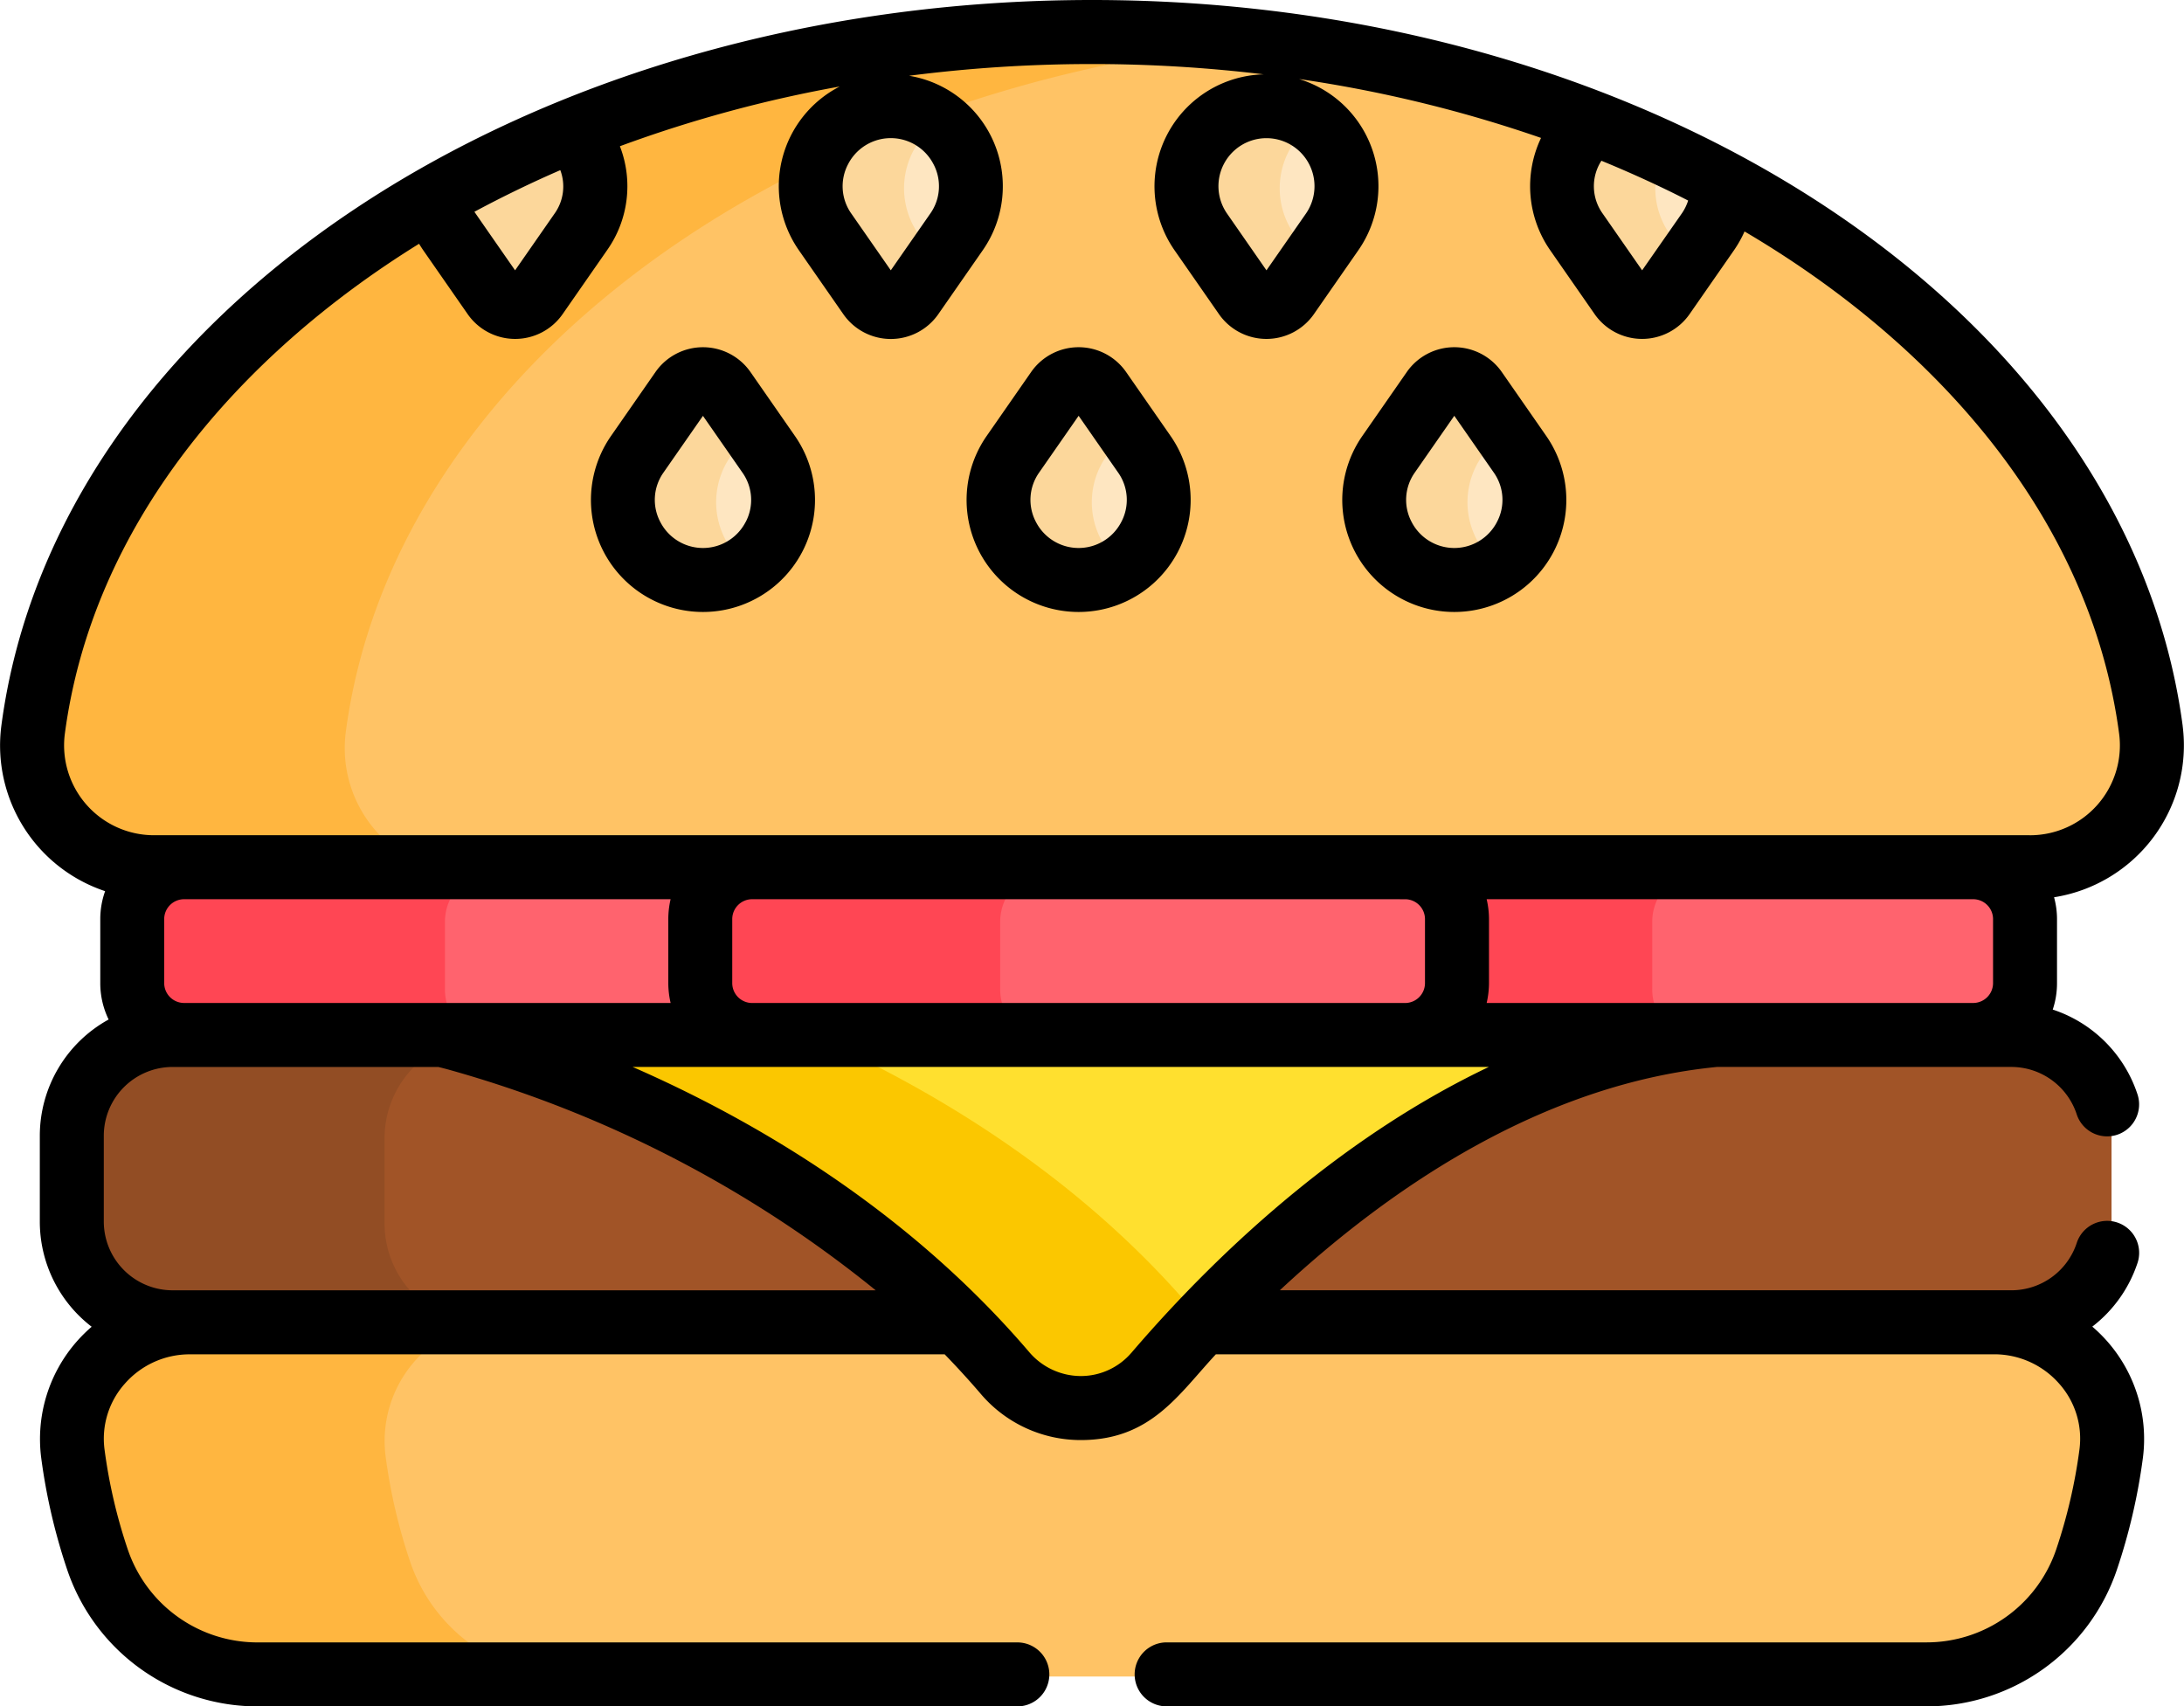 <svg xmlns="http://www.w3.org/2000/svg" width="153.599" height="120.018" viewBox="0 0 153.599 120.018">
  <g id="cheeseburger_1_" data-name="cheeseburger (1)" transform="translate(0 -55.968)">
    <path id="Path_9718" data-name="Path 9718" d="M151.911,365.488H24.987a8.5,8.5,0,0,0-8.215,9.554,39.217,39.217,0,0,0,1.731,7.44,11.893,11.893,0,0,0,11.278,8.07H147.117a11.893,11.893,0,0,0,11.278-8.069,39.215,39.215,0,0,0,1.732-7.44A8.5,8.5,0,0,0,151.911,365.488Z" transform="translate(-11.691 -216.664)" fill="#ffc365"/>
    <path id="Path_9719" data-name="Path 9719" d="M40.538,382.481a39.21,39.21,0,0,1-1.731-7.44,8.5,8.5,0,0,1,8.215-9.554H24.987a8.5,8.5,0,0,0-8.215,9.554,39.218,39.218,0,0,0,1.731,7.44,11.893,11.893,0,0,0,11.278,8.07H51.816A11.892,11.892,0,0,1,40.538,382.481Z" transform="translate(-11.691 -216.663)" fill="#ffb640"/>
    <path id="Path_9720" data-name="Path 9720" d="M369.256,259.8h-39.95a3.7,3.7,0,0,1,3.636,3.738v4.654a3.7,3.7,0,0,1-3.636,3.738h39.95a3.7,3.7,0,0,0,3.635-3.738v-4.654A3.7,3.7,0,0,0,369.256,259.8Z" transform="translate(-230.514 -142.683)" fill="#ff636e"/>
    <path id="Path_9721" data-name="Path 9721" d="M346.714,268.193v-4.654a3.7,3.7,0,0,1,3.636-3.738H329.306a3.7,3.7,0,0,1,3.636,3.738v4.654a3.7,3.7,0,0,1-3.636,3.738H350.35A3.7,3.7,0,0,1,346.714,268.193Z" transform="translate(-230.514 -142.682)" fill="#ff4654"/>
    <path id="Path_9722" data-name="Path 9722" d="M212.405,259.8H164.655a3.7,3.7,0,0,0-3.636,3.738v4.654a3.7,3.7,0,0,0,3.636,3.738h47.751a3.7,3.7,0,0,0,3.636-3.738v-4.654A3.7,3.7,0,0,0,212.405,259.8Z" transform="translate(-112.713 -142.683)" fill="#ff636e"/>
    <path id="Path_9723" data-name="Path 9723" d="M183.054,268.193v-4.654a3.7,3.7,0,0,1,3.636-3.738H164.655a3.7,3.7,0,0,0-3.636,3.738v4.654a3.7,3.7,0,0,0,3.636,3.738h22.035A3.7,3.7,0,0,1,183.054,268.193Z" transform="translate(-112.713 -142.682)" fill="#ff4654"/>
    <path id="Path_9724" data-name="Path 9724" d="M70.8,268.193v-4.654a3.7,3.7,0,0,1,3.636-3.738H34.49a3.7,3.7,0,0,0-3.636,3.738v4.654a3.7,3.7,0,0,0,3.636,3.738h39.95A3.7,3.7,0,0,1,70.8,268.193Z" transform="translate(-21.598 -142.682)" fill="#ff636e"/>
    <path id="Path_9725" data-name="Path 9725" d="M52.89,268.193v-4.654a3.7,3.7,0,0,1,3.636-3.738H34.491a3.7,3.7,0,0,0-3.636,3.738v4.654a3.7,3.7,0,0,0,3.636,3.738H56.525A3.7,3.7,0,0,1,52.89,268.193Z" transform="translate(-21.598 -142.682)" fill="#ff4654"/>
    <path id="Path_9726" data-name="Path 9726" d="M337.174,299.127H315.741c-15.422,1.477-28.187,11.886-36.089,20.208h57.52a7.108,7.108,0,0,0,7.087-7.087v-6.034A7.108,7.108,0,0,0,337.174,299.127Z" transform="translate(-195.757 -170.211)" fill="#a15427"/>
    <path id="Path_9727" data-name="Path 9727" d="M43.34,299.127H23.789a7.108,7.108,0,0,0-7.087,7.087v6.033a7.108,7.108,0,0,0,7.087,7.087H79.635c-15.6-15.61-36.295-20.208-36.295-20.208Z" transform="translate(-11.691 -170.211)" fill="#a15427"/>
    <path id="Path_9728" data-name="Path 9728" d="M38.738,312.248v-6.033a7.114,7.114,0,0,1,5.42-6.886c-.528-.137-.816-.2-.816-.2H23.79a7.108,7.108,0,0,0-7.087,7.087v6.033a7.108,7.108,0,0,0,7.087,7.087H45.825A7.108,7.108,0,0,1,38.738,312.248Z" transform="translate(-11.692 -170.211)" fill="#924d24"/>
    <path id="Path_9729" data-name="Path 9729" d="M103.5,299.127s23.821,5.29,39.608,23.789a6.961,6.961,0,0,0,10.58.03c7.339-8.563,21.584-22.118,39.348-23.819Z" transform="translate(-72.447 -170.211)" fill="#ffe02f"/>
    <path id="Path_9730" data-name="Path 9730" d="M103.5,299.127s23.821,5.29,39.607,23.789a6.961,6.961,0,0,0,10.581.03c7.339-8.563,21.584-22.118,39.348-23.819Z" transform="translate(-72.447 -170.211)" fill="#ffe02f"/>
    <path id="Path_9731" data-name="Path 9731" d="M156.314,318.3c-8.149-9.55-18.439-15.579-26.488-19.178H103.5s23.821,5.29,39.607,23.789a6.961,6.961,0,0,0,10.581.03c1.021-1.192,2.177-2.48,3.457-3.82A7.026,7.026,0,0,1,156.314,318.3Z" transform="translate(-72.448 -170.211)" fill="#fbc700"/>
    <path id="Path_9732" data-name="Path 9732" d="M156.384,113.079c-3.619-27.464-35.5-49.1-74.477-49.1S11.049,85.606,7.43,113.079a8.827,8.827,0,0,0,8.533,9.943H147.851A8.827,8.827,0,0,0,156.384,113.079Z" transform="translate(-5.149 -5.604)" fill="#ffc365"/>
    <path id="Path_9733" data-name="Path 9733" d="M29.465,113.079c3.271-24.833,29.646-44.891,63.46-48.518a103.347,103.347,0,0,0-11.018-.587c-38.963,0-70.859,21.632-74.477,49.1a8.827,8.827,0,0,0,8.533,9.943H38A8.827,8.827,0,0,1,29.465,113.079Z" transform="translate(-5.149 -5.604)" fill="#ffb640"/>
    <path id="Path_9734" data-name="Path 9734" d="M102.957,94.174l3.129,4.5a1.817,1.817,0,0,0,2.984,0l3.129-4.5a5.612,5.612,0,0,0-.588-7.144,81.4,81.4,0,0,0-9.621,4.667A5.606,5.606,0,0,0,102.957,94.174Z" transform="translate(-71.392 -21.743)" fill="#fcd79b"/>
    <path id="Path_9735" data-name="Path 9735" d="M195.532,81.366a5.629,5.629,0,0,0-4.621,8.843l3.129,4.5a1.817,1.817,0,0,0,2.984,0l3.129-4.5A5.629,5.629,0,0,0,195.532,81.366Z" transform="translate(-132.925 -17.779)" fill="#fee6c1"/>
    <path id="Path_9736" data-name="Path 9736" d="M283.6,81.366a5.629,5.629,0,0,0-4.621,8.843l3.129,4.5a1.817,1.817,0,0,0,2.983,0l3.129-4.5A5.629,5.629,0,0,0,283.6,81.366Z" transform="translate(-194.572 -17.779)" fill="#fee6c1"/>
    <path id="Path_9737" data-name="Path 9737" d="M151.5,159.493a5.629,5.629,0,0,1-4.621-8.843l3.129-4.5a1.817,1.817,0,0,1,2.984,0l3.129,4.5A5.629,5.629,0,0,1,151.5,159.493Z" transform="translate(-102.101 -62.584)" fill="#fee6c1"/>
    <path id="Path_9738" data-name="Path 9738" d="M239.566,159.493a5.629,5.629,0,0,1-4.621-8.843l3.129-4.5a1.817,1.817,0,0,1,2.984,0l3.129,4.5A5.629,5.629,0,0,1,239.566,159.493Z" transform="translate(-163.749 -62.584)" fill="#fee6c1"/>
    <path id="Path_9739" data-name="Path 9739" d="M327.635,159.493a5.629,5.629,0,0,1-4.621-8.843l3.129-4.5a1.817,1.817,0,0,1,2.983,0l3.129,4.5A5.629,5.629,0,0,1,327.635,159.493Z" transform="translate(-225.397 -62.584)" fill="#fee6c1"/>
    <path id="Path_9740" data-name="Path 9740" d="M370.178,97.456a1.817,1.817,0,0,0,2.983,0l3.129-4.5a5.543,5.543,0,0,0,1.007-3.5,82.919,82.919,0,0,0-9.082-4.169,5.628,5.628,0,0,0-1.166,7.665Z" transform="translate(-256.222 -20.527)" fill="#fee6c1"/>
    <g id="Group_17961" data-name="Group 17961" transform="translate(43.758 63.587)">
      <path id="Path_9741" data-name="Path 9741" d="M197.518,90.209a5.633,5.633,0,0,1,1.317-7.783,5.553,5.553,0,0,0-3.3-1.06,5.629,5.629,0,0,0-4.621,8.843l3.129,4.5a1.817,1.817,0,0,0,2.984,0l1.811-2.6Z" transform="translate(-176.683 -81.366)" fill="#fcd79b"/>
      <path id="Path_9742" data-name="Path 9742" d="M285.586,90.209a5.633,5.633,0,0,1,1.317-7.783,5.553,5.553,0,0,0-3.3-1.06,5.629,5.629,0,0,0-4.621,8.843l3.129,4.5a1.817,1.817,0,0,0,2.983,0l1.812-2.6Z" transform="translate(-238.331 -81.366)" fill="#fcd79b"/>
      <path id="Path_9743" data-name="Path 9743" d="M153.484,150.65l1.317-1.894-1.811-2.6a1.817,1.817,0,0,0-2.983,0l-3.129,4.5a5.629,5.629,0,0,0,4.621,8.843,5.554,5.554,0,0,0,3.3-1.06A5.633,5.633,0,0,1,153.484,150.65Z" transform="translate(-145.86 -126.171)" fill="#fcd79b"/>
      <path id="Path_9744" data-name="Path 9744" d="M241.551,150.65l1.317-1.894-1.812-2.6a1.817,1.817,0,0,0-2.984,0l-3.129,4.5a5.629,5.629,0,0,0,4.621,8.843,5.553,5.553,0,0,0,3.3-1.06A5.633,5.633,0,0,1,241.551,150.65Z" transform="translate(-207.506 -126.171)" fill="#fcd79b"/>
      <path id="Path_9745" data-name="Path 9745" d="M329.621,150.65l1.317-1.894-1.812-2.6a1.817,1.817,0,0,0-2.983,0l-3.129,4.5a5.629,5.629,0,0,0,4.621,8.843,5.553,5.553,0,0,0,3.3-1.06A5.632,5.632,0,0,1,329.621,150.65Z" transform="translate(-269.156 -126.171)" fill="#fcd79b"/>
      <path id="Path_9746" data-name="Path 9746" d="M373.656,92.959a5.549,5.549,0,0,1-.492-5.554q-2.414-1.12-4.949-2.111a5.628,5.628,0,0,0-1.166,7.665l3.129,4.5a1.817,1.817,0,0,0,2.983,0l1.812-2.6Z" transform="translate(-299.98 -84.116)" fill="#fcd79b"/>
    </g>
    <path id="Path_9747" data-name="Path 9747" d="M153.507,107.029C149.691,78.063,116.472,55.968,76.8,55.968c-39.642,0-72.891,22.081-76.707,51.061a10.8,10.8,0,0,0,7.3,11.619,5.846,5.846,0,0,0-.341,1.954v4.526a5.841,5.841,0,0,0,.588,2.547A9.343,9.343,0,0,0,2.8,135.851v6.034a9.325,9.325,0,0,0,3.647,7.4A10.585,10.585,0,0,0,5.4,150.32a10.39,10.39,0,0,0-2.5,8.2,41.577,41.577,0,0,0,1.83,7.867,14.127,14.127,0,0,0,13.409,9.6H71.549a2.25,2.25,0,0,0,0-4.5H18.131a9.629,9.629,0,0,1-9.145-6.538,37.073,37.073,0,0,1-1.632-7.013,5.812,5.812,0,0,1,1.424-4.646,6.069,6.069,0,0,1,4.56-2.066h53.1c.935.964,1.817,1.938,2.546,2.792A9.223,9.223,0,0,0,76,157.255h.01c4.926,0,6.873-3.207,9.489-6.02l.012-.013h54.749a6.068,6.068,0,0,1,4.56,2.066,5.812,5.812,0,0,1,1.424,4.646,37.092,37.092,0,0,1-1.633,7.013,9.63,9.63,0,0,1-9.146,6.538H82.049a2.25,2.25,0,0,0,0,4.5h53.418a14.126,14.126,0,0,0,13.409-9.6,41.61,41.61,0,0,0,1.831-7.867,10.39,10.39,0,0,0-2.5-8.2,10.556,10.556,0,0,0-1.057-1.042,9.357,9.357,0,0,0,3.169-4.446,2.25,2.25,0,1,0-4.267-1.428,4.841,4.841,0,0,1-4.589,3.318H90.009c8.554-7.967,19.151-14.569,30.738-15.708H141.46a4.842,4.842,0,0,1,4.589,3.318,2.25,2.25,0,1,0,4.267-1.428,9.351,9.351,0,0,0-5.948-5.926,5.856,5.856,0,0,0,.3-1.85V120.6a5.856,5.856,0,0,0-.207-1.523,10.815,10.815,0,0,0,9.044-12.049ZM115.49,74.981l-2.773-3.987a3.3,3.3,0,0,1-.091-3.72c2.144.878,4.3,1.872,6.1,2.8a3.445,3.445,0,0,1-.458.924ZM65.644,67.5a3.326,3.326,0,0,1-.221,3.494l-2.774,3.987-2.774-3.987a3.326,3.326,0,0,1-.221-3.494,3.376,3.376,0,0,1,5.989,0ZM39,70.994l-2.774,3.987c-.073-.1-2.793-4.011-2.861-4.118,2.044-1.1,4.183-2.125,6.041-2.928A3.278,3.278,0,0,1,39,70.994Zm59.832,48.222a1.4,1.4,0,0,1,1.386,1.386v4.526a1.4,1.4,0,0,1-1.386,1.386H52.884a1.4,1.4,0,0,1-1.386-1.386V120.6a1.4,1.4,0,0,1,1.386-1.386Zm-19.263,31.9a4.684,4.684,0,0,1-3.56,1.636h-.005a4.784,4.784,0,0,1-3.6-1.662c-8.668-10.157-19.556-16.424-27.912-20.079H104.71c-9.635,4.583-18.287,12.108-25.139,20.105ZM47,120.6v4.526a6.234,6.234,0,0,0,.165,1.386H12.934a1.4,1.4,0,0,1-1.386-1.386V120.6a1.4,1.4,0,0,1,1.386-1.386H47.163A6.3,6.3,0,0,0,47,120.6ZM12.14,146.722A4.843,4.843,0,0,1,7.3,141.885v-6.034a4.843,4.843,0,0,1,4.837-4.838H30.827c.205.049.45.114.643.165a83.2,83.2,0,0,1,30.117,15.543Zm92.415-20.208a6.3,6.3,0,0,0,.165-1.386V120.6a6.234,6.234,0,0,0-.165-1.386h34.229a1.4,1.4,0,0,1,1.386,1.386v4.526a1.4,1.4,0,0,1-1.386,1.386Zm38.188-11.8H10.856a6.322,6.322,0,0,1-6.3-7.1c1.932-14.67,12.149-26.588,24.917-34.5.092.152.187.3.289.449h0l3.129,4.5a4.069,4.069,0,0,0,6.677,0l3.129-4.5a7.794,7.794,0,0,0,.9-7.31,91.247,91.247,0,0,1,15.46-4.2,7.883,7.883,0,0,0-2.874,11.514l3.129,4.5a4.069,4.069,0,0,0,6.677,0l3.129-4.5a7.878,7.878,0,0,0-5.184-12.27,100.778,100.778,0,0,1,24.937-.1A7.878,7.878,0,0,0,82.6,73.563l3.129,4.5a4.069,4.069,0,0,0,6.677,0l3.129-4.5a7.879,7.879,0,0,0-4.175-12.036,92.781,92.781,0,0,1,17.021,4.142,7.885,7.885,0,0,0,.639,7.893l3.129,4.5h0a4.069,4.069,0,0,0,6.677,0l3.129-4.5a8.068,8.068,0,0,0,.737-1.314c13.334,7.846,24.334,20.063,26.35,35.368a6.322,6.322,0,0,1-6.3,7.1ZM89.069,65.686a3.379,3.379,0,0,1,2.774,5.308l-2.774,3.987L86.3,70.994A3.376,3.376,0,0,1,89.069,65.686Z" transform="translate(0 0)"/>
    <path id="Path_9748" data-name="Path 9748" d="M149.74,139.115a4.07,4.07,0,0,0-6.677,0l-3.129,4.5a7.879,7.879,0,1,0,12.935,0Zm-.344,10.562a3.376,3.376,0,0,1-5.989,0,3.326,3.326,0,0,1,.221-3.494L146.4,142.2l2.774,3.987A3.325,3.325,0,0,1,149.4,149.676Z" transform="translate(-96.962 -56.983)"/>
    <path id="Path_9749" data-name="Path 9749" d="M237.807,139.115a4.069,4.069,0,0,0-6.677,0l-3.129,4.5a7.879,7.879,0,1,0,12.935,0Zm-.344,10.562a3.376,3.376,0,0,1-5.989,0,3.326,3.326,0,0,1,.221-3.494l2.774-3.987,2.774,3.987A3.326,3.326,0,0,1,237.464,149.676Z" transform="translate(-158.61 -56.983)"/>
    <path id="Path_9750" data-name="Path 9750" d="M325.877,139.115a4.07,4.07,0,0,0-6.678,0l-3.128,4.5a7.879,7.879,0,1,0,12.935,0Zm-.344,10.562a3.376,3.376,0,0,1-5.989,0,3.325,3.325,0,0,1,.221-3.494l2.773-3.987,2.774,3.987A3.326,3.326,0,0,1,325.533,149.676Z" transform="translate(-220.259 -56.983)"/>
  </g>
</svg>
